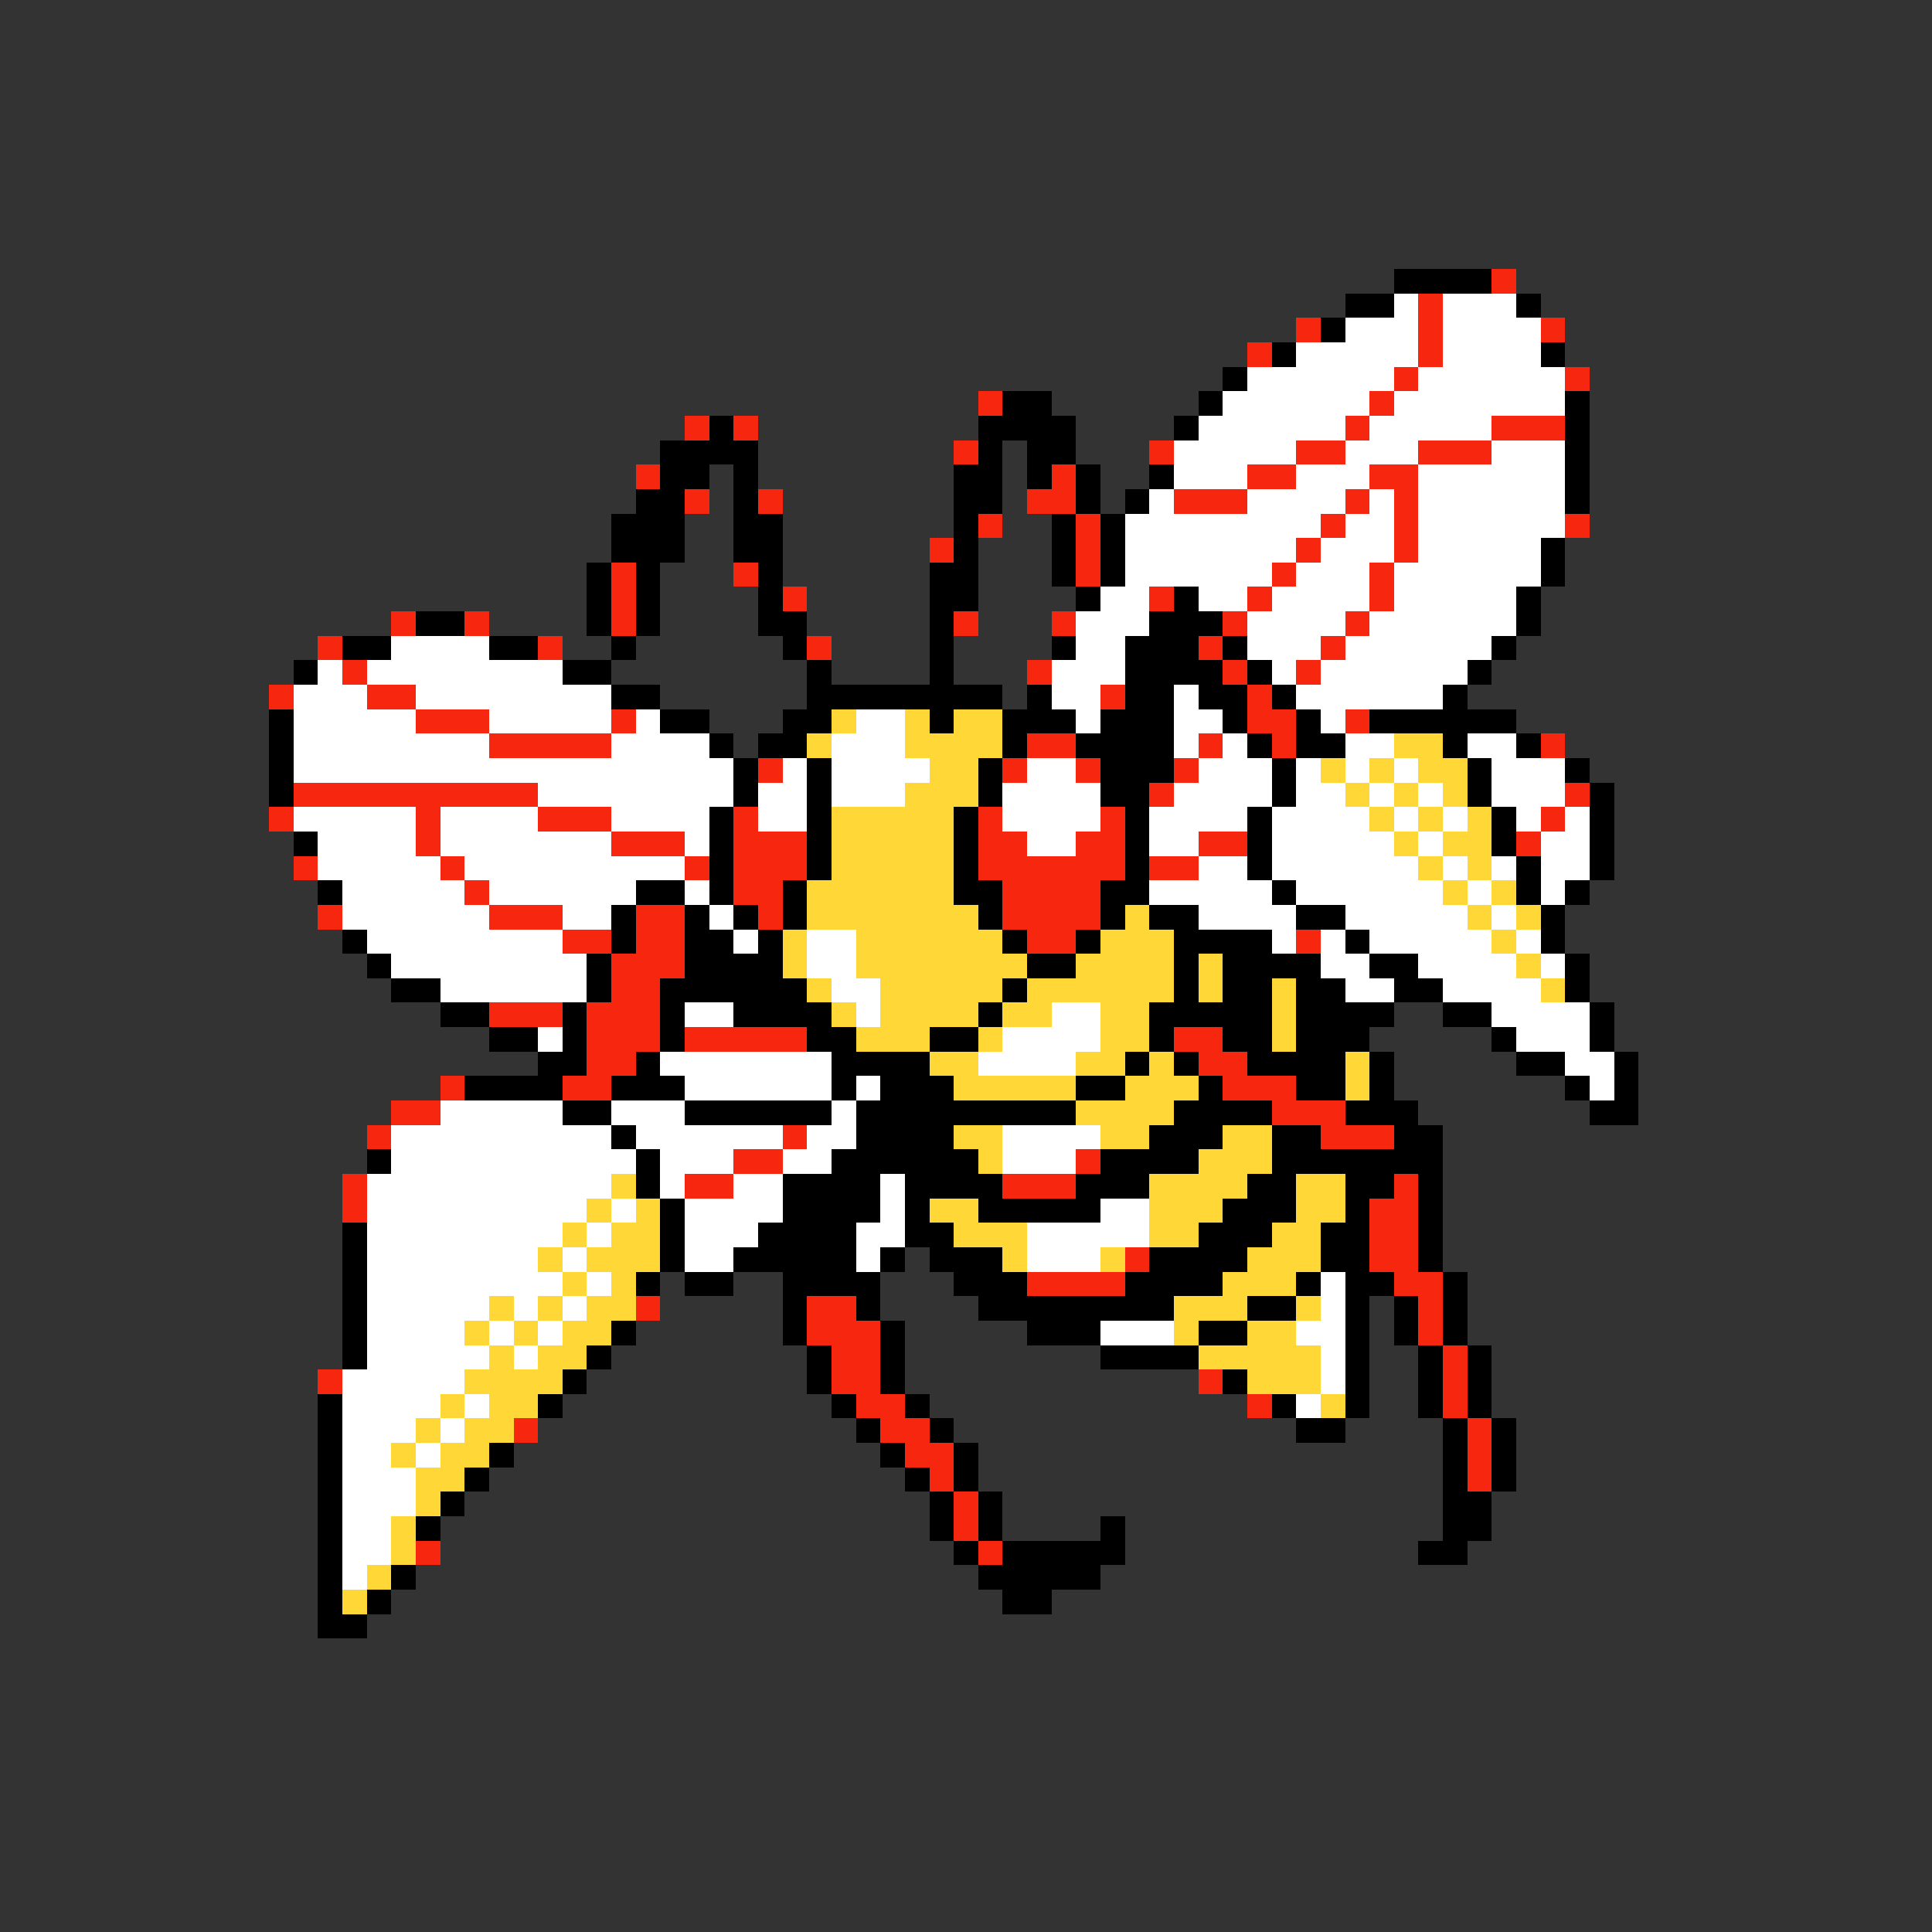 <svg xmlns="http://www.w3.org/2000/svg" viewBox="0 -0.5 79 79" shape-rendering="crispEdges">
<rect x="0" y="-0.5" width="79" height="79" fill="#333333" stroke="none"/>
<path stroke="#000000" d="M57 11h4M55 12h2M62 12h1M54 13h1M52 14h1M63 14h1M50 15h1M41 16h2M49 16h1M64 16h1M29 17h1M40 17h4M48 17h1M64 17h1M27 18h4M40 18h1M42 18h2M64 18h1M27 19h2M30 19h1M39 19h2M42 19h1M44 19h1M47 19h1M64 19h1M26 20h2M30 20h1M39 20h2M44 20h1M46 20h1M64 20h1M25 21h3M30 21h2M39 21h1M43 21h1M45 21h1M25 22h3M30 22h2M39 22h1M43 22h1M45 22h1M63 22h1M24 23h1M26 23h1M31 23h1M38 23h2M43 23h1M45 23h1M63 23h1M24 24h1M26 24h1M31 24h1M38 24h2M44 24h1M48 24h1M62 24h1M17 25h2M24 25h1M26 25h1M31 25h2M38 25h1M47 25h3M62 25h1M14 26h2M20 26h2M25 26h1M32 26h1M38 26h1M43 26h1M46 26h3M50 26h1M61 26h1M12 27h1M23 27h2M33 27h1M38 27h1M46 27h4M51 27h1M60 27h1M25 28h2M33 28h8M42 28h1M46 28h2M49 28h2M52 28h1M59 28h1M11 29h1M27 29h2M32 29h2M38 29h1M41 29h3M45 29h3M50 29h1M53 29h1M56 29h6M11 30h1M29 30h1M31 30h2M41 30h1M44 30h4M51 30h1M53 30h2M59 30h1M62 30h1M11 31h1M30 31h1M33 31h1M40 31h1M45 31h3M52 31h1M60 31h1M64 31h1M11 32h1M30 32h1M33 32h1M40 32h1M45 32h2M52 32h1M60 32h1M65 32h1M29 33h1M33 33h1M39 33h1M46 33h1M51 33h1M61 33h1M65 33h1M12 34h1M29 34h1M33 34h1M39 34h1M46 34h1M51 34h1M61 34h1M65 34h1M29 35h1M33 35h1M39 35h1M46 35h1M51 35h1M62 35h1M65 35h1M13 36h1M26 36h2M29 36h1M32 36h1M39 36h2M45 36h2M52 36h1M62 36h1M64 36h1M25 37h1M28 37h1M30 37h1M32 37h1M40 37h1M45 37h1M47 37h2M53 37h2M63 37h1M14 38h1M25 38h1M28 38h2M31 38h1M41 38h1M44 38h1M48 38h4M55 38h1M63 38h1M15 39h1M24 39h1M28 39h4M42 39h2M48 39h1M50 39h4M56 39h2M64 39h1M16 40h2M24 40h1M27 40h6M41 40h1M48 40h1M50 40h2M53 40h2M57 40h2M64 40h1M18 41h2M23 41h1M27 41h1M30 41h4M40 41h1M47 41h5M53 41h4M59 41h2M65 41h1M20 42h2M23 42h1M27 42h1M33 42h2M38 42h2M47 42h1M50 42h2M53 42h3M61 42h1M65 42h1M22 43h2M26 43h1M34 43h4M46 43h1M48 43h1M51 43h4M56 43h1M62 43h2M66 43h1M19 44h4M25 44h3M34 44h1M36 44h3M44 44h2M49 44h1M53 44h2M56 44h1M64 44h1M66 44h1M23 45h2M28 45h6M35 45h9M48 45h4M55 45h3M65 45h2M25 46h1M35 46h4M47 46h3M52 46h2M57 46h2M15 47h1M26 47h1M34 47h6M45 47h4M52 47h7M26 48h1M32 48h4M37 48h4M44 48h3M51 48h2M55 48h2M58 48h1M27 49h1M32 49h4M37 49h1M40 49h5M50 49h3M55 49h1M58 49h1M14 50h1M27 50h1M31 50h4M37 50h2M49 50h3M54 50h2M58 50h1M14 51h1M27 51h1M30 51h5M36 51h1M38 51h3M47 51h4M54 51h2M58 51h1M14 52h1M26 52h1M28 52h2M32 52h4M39 52h3M46 52h4M53 52h1M55 52h2M59 52h1M14 53h1M32 53h1M35 53h1M40 53h8M51 53h2M55 53h1M57 53h1M59 53h1M14 54h1M25 54h1M32 54h1M36 54h1M42 54h3M49 54h2M55 54h1M57 54h1M59 54h1M14 55h1M24 55h1M33 55h1M36 55h1M45 55h4M55 55h1M58 55h1M60 55h1M23 56h1M33 56h1M36 56h1M50 56h1M55 56h1M58 56h1M60 56h1M13 57h1M22 57h1M34 57h1M37 57h1M52 57h1M55 57h1M58 57h1M60 57h1M13 58h1M35 58h1M38 58h1M53 58h2M59 58h1M61 58h1M13 59h1M20 59h1M36 59h1M39 59h1M59 59h1M61 59h1M13 60h1M19 60h1M37 60h1M39 60h1M59 60h1M61 60h1M13 61h1M18 61h1M38 61h1M40 61h1M59 61h2M13 62h1M17 62h1M38 62h1M40 62h1M45 62h1M59 62h2M13 63h1M39 63h1M41 63h5M58 63h2M13 64h1M16 64h1M40 64h5M13 65h1M15 65h1M41 65h2M13 66h2" />
<path stroke="#f7270f" d="M61 11h1M58 12h1M53 13h1M58 13h1M63 13h1M51 14h1M58 14h1M57 15h1M64 15h1M40 16h1M56 16h1M28 17h1M30 17h1M55 17h1M61 17h3M39 18h1M47 18h1M53 18h2M58 18h3M26 19h1M43 19h1M51 19h2M56 19h2M28 20h1M31 20h1M42 20h2M48 20h3M55 20h1M57 20h1M40 21h1M44 21h1M54 21h1M57 21h1M64 21h1M38 22h1M44 22h1M53 22h1M57 22h1M25 23h1M30 23h1M44 23h1M52 23h1M56 23h1M25 24h1M32 24h1M47 24h1M51 24h1M56 24h1M16 25h1M19 25h1M25 25h1M39 25h1M43 25h1M50 25h1M55 25h1M13 26h1M22 26h1M33 26h1M49 26h1M54 26h1M14 27h1M42 27h1M50 27h1M53 27h1M11 28h1M15 28h2M45 28h1M51 28h1M17 29h3M25 29h1M51 29h2M55 29h1M20 30h5M42 30h2M49 30h1M52 30h1M63 30h1M31 31h1M41 31h1M44 31h1M48 31h1M12 32h10M47 32h1M64 32h1M11 33h1M17 33h1M22 33h3M30 33h1M40 33h1M45 33h1M63 33h1M17 34h1M25 34h3M30 34h3M40 34h2M44 34h2M49 34h2M62 34h1M12 35h1M18 35h1M28 35h1M30 35h3M40 35h6M47 35h2M19 36h1M30 36h2M41 36h4M13 37h1M20 37h3M26 37h2M31 37h1M41 37h4M23 38h2M26 38h2M42 38h2M53 38h1M25 39h3M25 40h2M20 41h3M24 41h3M24 42h3M28 42h5M48 42h2M24 43h2M49 43h2M18 44h1M23 44h2M50 44h3M16 45h2M52 45h3M15 46h1M32 46h1M54 46h3M30 47h2M44 47h1M14 48h1M28 48h2M41 48h3M57 48h1M14 49h1M56 49h2M56 50h2M46 51h1M56 51h2M42 52h4M57 52h2M26 53h1M33 53h2M58 53h1M33 54h3M58 54h1M34 55h2M59 55h1M13 56h1M34 56h2M49 56h1M59 56h1M35 57h2M51 57h1M59 57h1M21 58h1M36 58h2M60 58h1M37 59h2M60 59h1M38 60h1M60 60h1M39 61h1M39 62h1M17 63h1M40 63h1" />
<path stroke="#ffffff" d="M57 12h1M59 12h3M55 13h3M59 13h4M53 14h5M59 14h4M51 15h6M58 15h6M50 16h6M57 16h7M49 17h6M56 17h5M48 18h5M55 18h3M61 18h3M48 19h3M53 19h3M58 19h6M47 20h1M51 20h4M56 20h1M58 20h6M46 21h8M55 21h2M58 21h6M46 22h7M54 22h3M58 22h5M46 23h6M53 23h3M57 23h6M45 24h2M49 24h2M52 24h4M57 24h5M44 25h3M51 25h4M56 25h6M16 26h4M44 26h2M51 26h3M55 26h6M13 27h1M15 27h8M43 27h3M52 27h1M54 27h6M12 28h3M17 28h8M43 28h2M48 28h1M53 28h6M12 29h5M20 29h5M26 29h1M35 29h2M44 29h1M48 29h2M54 29h1M12 30h8M25 30h4M34 30h3M48 30h1M50 30h1M55 30h2M60 30h2M12 31h18M32 31h1M34 31h4M42 31h2M49 31h3M53 31h1M55 31h1M57 31h1M61 31h3M22 32h8M31 32h2M34 32h3M41 32h4M48 32h4M53 32h2M56 32h1M58 32h1M61 32h3M12 33h5M18 33h4M25 33h4M31 33h2M41 33h4M47 33h4M52 33h4M57 33h1M59 33h1M62 33h1M64 33h1M13 34h4M18 34h7M28 34h1M42 34h2M47 34h2M52 34h5M58 34h1M63 34h2M13 35h5M19 35h9M49 35h2M52 35h6M59 35h1M61 35h1M63 35h2M14 36h5M20 36h6M28 36h1M47 36h5M53 36h6M60 36h1M63 36h1M14 37h6M23 37h2M29 37h1M49 37h4M55 37h5M61 37h1M15 38h8M30 38h1M33 38h2M52 38h1M54 38h1M56 38h5M62 38h1M16 39h8M33 39h2M54 39h2M58 39h4M63 39h1M18 40h6M34 40h2M55 40h2M59 40h4M28 41h2M35 41h1M43 41h2M61 41h4M22 42h1M41 42h4M62 42h3M27 43h7M40 43h4M64 43h2M28 44h6M35 44h1M65 44h1M18 45h5M25 45h3M34 45h1M16 46h9M26 46h6M33 46h2M41 46h4M16 47h10M27 47h3M32 47h2M41 47h3M15 48h10M27 48h1M30 48h2M36 48h1M15 49h9M25 49h1M28 49h4M36 49h1M45 49h2M15 50h8M24 50h1M28 50h3M35 50h2M42 50h5M15 51h7M23 51h1M28 51h2M35 51h1M42 51h3M15 52h8M24 52h1M54 52h1M15 53h5M21 53h1M23 53h1M54 53h1M15 54h4M20 54h1M22 54h1M45 54h3M53 54h2M15 55h5M21 55h1M54 55h1M14 56h5M54 56h1M14 57h4M19 57h1M53 57h1M14 58h3M18 58h1M14 59h2M17 59h1M14 60h3M14 61h3M14 62h2M14 63h2M14 64h1" />
<path stroke="#ffd737" d="M34 29h1M37 29h1M39 29h2M33 30h1M37 30h4M57 30h2M38 31h2M54 31h1M56 31h1M58 31h2M37 32h3M55 32h1M57 32h1M59 32h1M34 33h5M56 33h1M58 33h1M60 33h1M34 34h5M57 34h1M59 34h2M34 35h5M58 35h1M60 35h1M33 36h6M59 36h1M61 36h1M33 37h7M46 37h1M60 37h1M62 37h1M32 38h1M35 38h6M45 38h3M61 38h1M32 39h1M35 39h7M44 39h4M49 39h1M62 39h1M33 40h1M36 40h5M42 40h6M49 40h1M52 40h1M63 40h1M34 41h1M36 41h4M41 41h2M45 41h2M52 41h1M35 42h3M40 42h1M45 42h2M52 42h1M38 43h2M44 43h2M47 43h1M55 43h1M39 44h5M46 44h3M55 44h1M44 45h4M39 46h2M45 46h2M50 46h2M40 47h1M49 47h3M25 48h1M47 48h4M53 48h2M24 49h1M26 49h1M38 49h2M47 49h3M53 49h2M23 50h1M25 50h2M39 50h3M47 50h2M52 50h2M22 51h1M24 51h3M41 51h1M45 51h1M51 51h3M23 52h1M25 52h1M50 52h3M20 53h1M22 53h1M24 53h2M48 53h3M53 53h1M19 54h1M21 54h1M23 54h2M48 54h1M51 54h2M20 55h1M22 55h2M49 55h5M19 56h4M51 56h3M18 57h1M20 57h2M54 57h1M17 58h1M19 58h2M16 59h1M18 59h2M17 60h2M17 61h1M16 62h1M16 63h1M15 64h1M14 65h1" />
</svg>